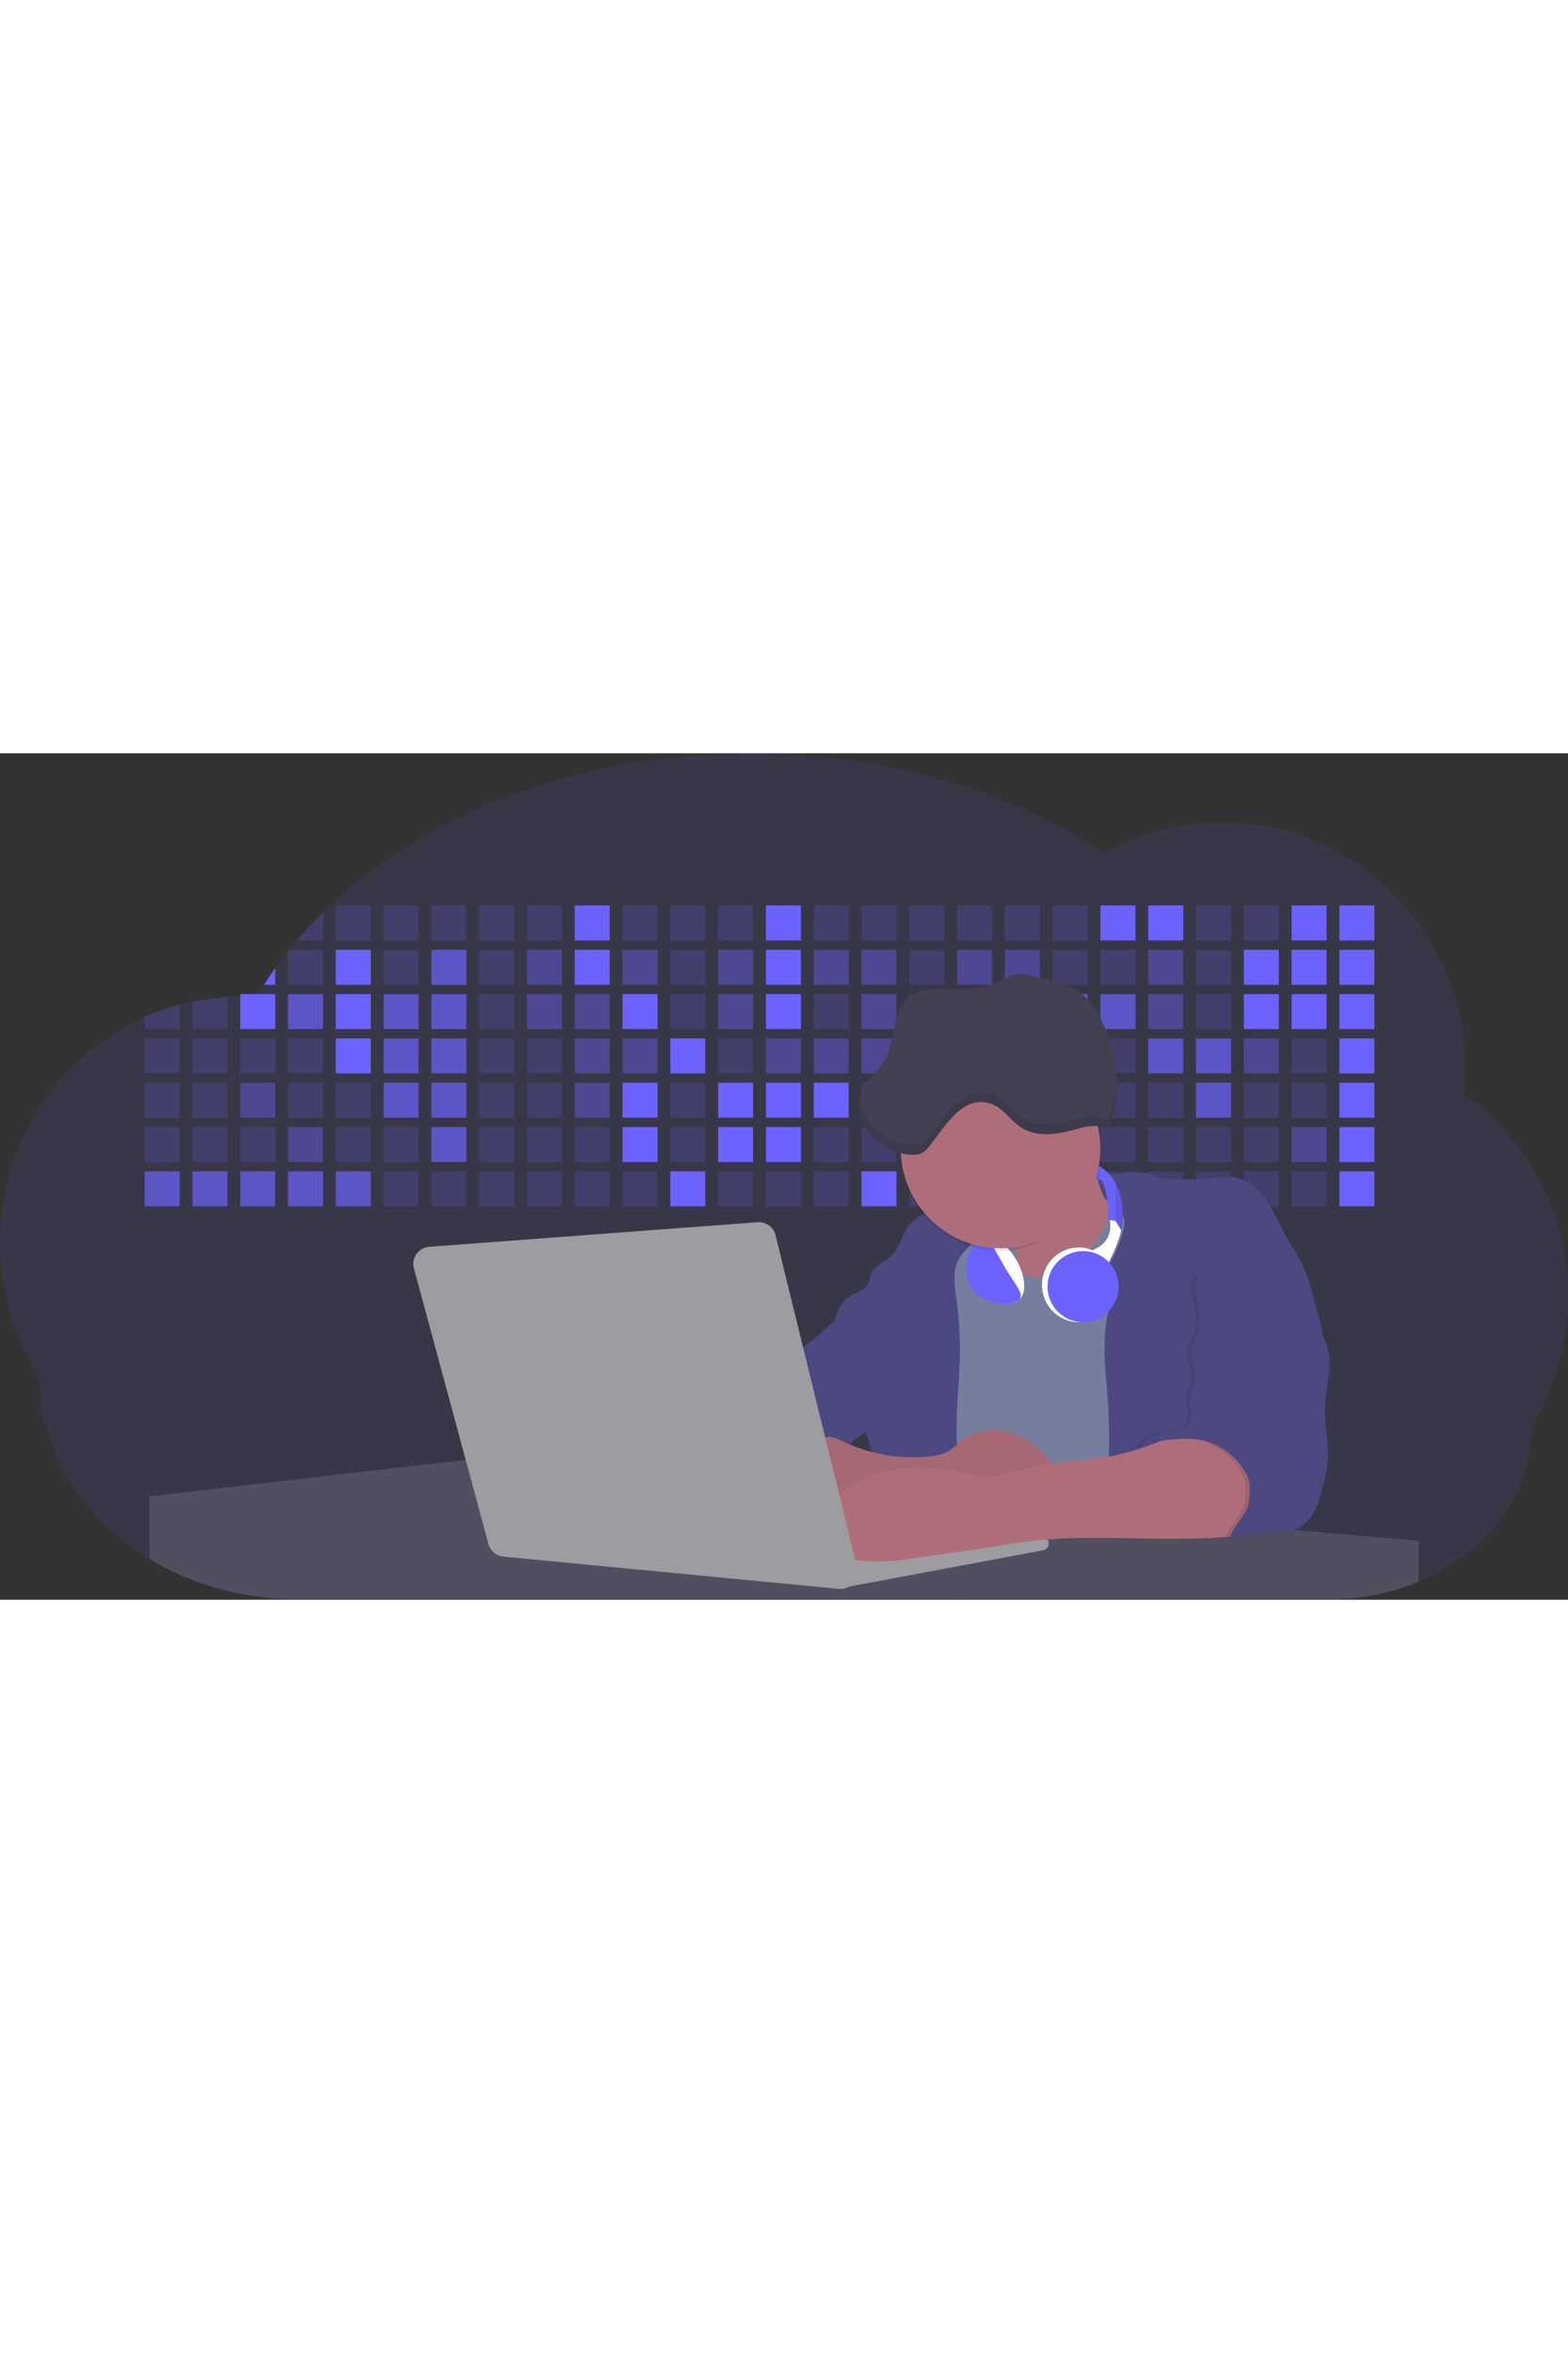 <svg id="aa7bae02-e79e-4d6b-a496-aba15f39787c" data-name="Layer 1" xmlns="http://www.w3.org/2000/svg" width="200" height="300" viewBox="0 0 1144 617.32"><rect x="0" y="0" width="1144" height="617.32" fill="#333333" stroke="none"/><title>developer activity</title><path d="M1172,537.57a181.92,181.92,0,0,1-6.85,49.6,180.06,180.06,0,0,1-19.27,44.28c0,50.1-33.82,93.4-82.91,114a167.3,167.3,0,0,1-64.73,12.8H245.17c-40.25,0-77.55-10.86-108.14-29.36A185.76,185.76,0,0,1,112.2,711c-34-29.22-55.08-69.6-55.08-114.2A180.5,180.5,0,0,1,28,498.08c0-73.36,43.39-136.44,105.55-164.29a174.52,174.52,0,0,1,25.51-9.12q4.63-1.26,9.36-2.26a175.39,175.39,0,0,1,25.51-3.5q4.65-.29,9.35-.33H205c3.46,0,6.89.12,10.3.32l1.12-1.9q2.06-3.44,4.22-6.81,3.9-6.14,8.18-12.1,4.48-6.29,9.35-12.38l.83-1q2.76-3.44,5.64-6.8,9-10.49,19-20.35c72.11-70.68,185.08-116.18,312.08-116.18,98.82,0,189.15,27.55,258.34,73.07A174.18,174.18,0,0,1,920,191.86c97.74,0,177,80.37,177,179.51a184.9,184.9,0,0,1-1,18.78A180,180,0,0,1,1172,537.57Z" transform="translate(-28 -141.34)" fill="#6c63ff" opacity="0.1"/><path d="M263.66,257.52v20.35h-19Q253.59,267.39,263.66,257.52Z" transform="translate(-28 -141.34)" fill="#6c63ff" opacity="0.2"/><rect x="245.02" y="111.02" width="25.51" height="25.51" fill="#6c63ff" opacity="0.2"/><rect x="279.88" y="111.02" width="25.51" height="25.51" fill="#6c63ff" opacity="0.2"/><rect x="314.75" y="111.02" width="25.51" height="25.51" fill="#6c63ff" opacity="0.2"/><rect x="349.61" y="111.02" width="25.51" height="25.51" fill="#6c63ff" opacity="0.2"/><rect x="384.48" y="111.02" width="25.51" height="25.51" fill="#6c63ff" opacity="0.2"/><rect x="419.35" y="111.02" width="25.51" height="25.51" fill="#6c63ff"/><rect x="454.21" y="111.02" width="25.51" height="25.51" fill="#6c63ff" opacity="0.2"/><rect x="489.08" y="111.02" width="25.51" height="25.51" fill="#6c63ff" opacity="0.2"/><rect x="523.94" y="111.02" width="25.51" height="25.51" fill="#6c63ff" opacity="0.2"/><rect x="558.81" y="111.02" width="25.51" height="25.51" fill="#6c63ff"/><rect x="593.68" y="111.02" width="25.51" height="25.51" fill="#6c63ff" opacity="0.2"/><rect x="628.54" y="111.02" width="25.51" height="25.51" fill="#6c63ff" opacity="0.2"/><rect x="663.41" y="111.02" width="25.51" height="25.51" fill="#6c63ff" opacity="0.2"/><rect x="698.28" y="111.02" width="25.51" height="25.51" fill="#6c63ff" opacity="0.2"/><rect x="733.14" y="111.02" width="25.51" height="25.51" fill="#6c63ff" opacity="0.2"/><rect x="768.01" y="111.02" width="25.51" height="25.51" fill="#6c63ff" opacity="0.2"/><rect x="802.87" y="111.02" width="25.51" height="25.51" fill="#6c63ff"/><rect x="837.74" y="111.02" width="25.51" height="25.51" fill="#6c63ff"/><rect x="872.61" y="111.02" width="25.51" height="25.51" fill="#6c63ff" opacity="0.2"/><rect x="907.47" y="111.02" width="25.51" height="25.51" fill="#6c63ff" opacity="0.2"/><rect x="942.34" y="111.02" width="25.51" height="25.51" fill="#6c63ff"/><rect x="977.2" y="111.02" width="25.51" height="25.51" fill="#6c63ff"/><path d="M228.8,298.08v12.1h-8.18Q224.52,304,228.8,298.08Z" transform="translate(-28 -141.34)" fill="#6c63ff"/><rect x="210.15" y="143.33" width="25.51" height="25.51" fill="#6c63ff" opacity="0.2"/><rect x="245.02" y="143.33" width="25.51" height="25.51" fill="#6c63ff"/><rect x="279.88" y="143.33" width="25.51" height="25.51" fill="#6c63ff" opacity="0.2"/><rect x="314.75" y="143.33" width="25.51" height="25.51" fill="#6c63ff" opacity="0.7"/><rect x="349.61" y="143.33" width="25.51" height="25.51" fill="#6c63ff" opacity="0.2"/><rect x="384.48" y="143.33" width="25.51" height="25.51" fill="#6c63ff" opacity="0.4"/><rect x="419.35" y="143.33" width="25.51" height="25.51" fill="#6c63ff"/><rect x="454.21" y="143.33" width="25.51" height="25.51" fill="#6c63ff" opacity="0.4"/><rect x="489.08" y="143.33" width="25.51" height="25.51" fill="#6c63ff" opacity="0.2"/><rect x="523.94" y="143.33" width="25.51" height="25.51" fill="#6c63ff" opacity="0.4"/><rect x="558.81" y="143.33" width="25.51" height="25.51" fill="#6c63ff"/><rect x="593.68" y="143.33" width="25.51" height="25.51" fill="#6c63ff" opacity="0.4"/><rect x="628.54" y="143.33" width="25.51" height="25.51" fill="#6c63ff" opacity="0.4"/><rect x="663.41" y="143.33" width="25.51" height="25.51" fill="#6c63ff" opacity="0.2"/><rect x="698.28" y="143.33" width="25.51" height="25.51" fill="#6c63ff" opacity="0.4"/><rect x="733.14" y="143.33" width="25.51" height="25.51" fill="#6c63ff" opacity="0.4"/><rect x="768.01" y="143.33" width="25.51" height="25.51" fill="#6c63ff" opacity="0.2"/><rect x="802.87" y="143.33" width="25.51" height="25.51" fill="#6c63ff" opacity="0.2"/><rect x="837.74" y="143.33" width="25.51" height="25.51" fill="#6c63ff" opacity="0.4"/><rect x="872.61" y="143.33" width="25.51" height="25.51" fill="#6c63ff" opacity="0.2"/><rect x="907.47" y="143.33" width="25.51" height="25.51" fill="#6c63ff"/><rect x="942.34" y="143.33" width="25.51" height="25.51" fill="#6c63ff"/><rect x="977.2" y="143.33" width="25.51" height="25.51" fill="#6c63ff"/><path d="M159.06,324.67V342.5H133.55v-8.71A174.52,174.52,0,0,1,159.06,324.67Z" transform="translate(-28 -141.34)" fill="#6c63ff" opacity="0.2"/><polygon points="165.93 177.57 165.93 201.16 140.42 201.16 140.42 181.07 165.93 177.57" fill="#6c63ff" opacity="0.2"/><rect x="175.28" y="175.65" width="25.51" height="25.51" fill="#6c63ff"/><rect x="210.15" y="175.65" width="25.51" height="25.51" fill="#6c63ff" opacity="0.7"/><rect x="245.02" y="175.65" width="25.51" height="25.51" fill="#6c63ff"/><rect x="279.88" y="175.65" width="25.51" height="25.51" fill="#6c63ff" opacity="0.7"/><rect x="314.75" y="175.65" width="25.51" height="25.51" fill="#6c63ff" opacity="0.7"/><rect x="349.61" y="175.65" width="25.51" height="25.51" fill="#6c63ff" opacity="0.2"/><rect x="384.48" y="175.65" width="25.51" height="25.51" fill="#6c63ff" opacity="0.4"/><rect x="419.35" y="175.65" width="25.51" height="25.51" fill="#6c63ff" opacity="0.4"/><rect x="454.21" y="175.65" width="25.51" height="25.51" fill="#6c63ff"/><rect x="489.08" y="175.65" width="25.51" height="25.51" fill="#6c63ff" opacity="0.2"/><rect x="523.94" y="175.65" width="25.51" height="25.51" fill="#6c63ff" opacity="0.4"/><rect x="558.81" y="175.65" width="25.51" height="25.51" fill="#6c63ff"/><rect x="593.68" y="175.65" width="25.51" height="25.51" fill="#6c63ff" opacity="0.2"/><rect x="628.54" y="175.65" width="25.51" height="25.51" fill="#6c63ff" opacity="0.4"/><rect x="663.41" y="175.65" width="25.51" height="25.51" fill="#6c63ff" opacity="0.2"/><rect x="698.28" y="175.65" width="25.51" height="25.51" fill="#6c63ff"/><rect x="733.14" y="175.65" width="25.51" height="25.51" fill="#6c63ff" opacity="0.2"/><rect x="768.01" y="175.65" width="25.51" height="25.51" fill="#6c63ff" opacity="0.7"/><rect x="802.87" y="175.65" width="25.51" height="25.51" fill="#6c63ff" opacity="0.7"/><rect x="837.74" y="175.65" width="25.51" height="25.51" fill="#6c63ff" opacity="0.4"/><rect x="872.61" y="175.65" width="25.51" height="25.51" fill="#6c63ff" opacity="0.2"/><rect x="907.47" y="175.65" width="25.51" height="25.51" fill="#6c63ff"/><rect x="942.34" y="175.65" width="25.51" height="25.51" fill="#6c63ff"/><rect x="977.2" y="175.65" width="25.51" height="25.51" fill="#6c63ff"/><rect x="105.55" y="207.96" width="25.51" height="25.51" fill="#6c63ff" opacity="0.2"/><rect x="140.42" y="207.96" width="25.51" height="25.51" fill="#6c63ff" opacity="0.2"/><rect x="175.28" y="207.96" width="25.51" height="25.51" fill="#6c63ff" opacity="0.2"/><rect x="210.15" y="207.96" width="25.51" height="25.51" fill="#6c63ff" opacity="0.2"/><rect x="245.02" y="207.96" width="25.51" height="25.51" fill="#6c63ff"/><rect x="279.88" y="207.96" width="25.51" height="25.51" fill="#6c63ff" opacity="0.7"/><rect x="314.75" y="207.96" width="25.51" height="25.51" fill="#6c63ff" opacity="0.7"/><rect x="349.61" y="207.96" width="25.51" height="25.51" fill="#6c63ff" opacity="0.2"/><rect x="384.48" y="207.96" width="25.51" height="25.51" fill="#6c63ff" opacity="0.2"/><rect x="419.35" y="207.96" width="25.51" height="25.51" fill="#6c63ff" opacity="0.4"/><rect x="454.21" y="207.96" width="25.51" height="25.51" fill="#6c63ff" opacity="0.4"/><rect x="489.08" y="207.96" width="25.51" height="25.51" fill="#6c63ff"/><rect x="523.94" y="207.96" width="25.51" height="25.51" fill="#6c63ff" opacity="0.2"/><rect x="558.81" y="207.96" width="25.51" height="25.51" fill="#6c63ff" opacity="0.4"/><rect x="593.68" y="207.96" width="25.51" height="25.51" fill="#6c63ff" opacity="0.4"/><rect x="628.54" y="207.96" width="25.51" height="25.51" fill="#6c63ff" opacity="0.4"/><rect x="663.41" y="207.96" width="25.51" height="25.51" fill="#6c63ff" opacity="0.4"/><rect x="698.28" y="207.96" width="25.51" height="25.51" fill="#6c63ff" opacity="0.2"/><rect x="733.14" y="207.96" width="25.51" height="25.51" fill="#6c63ff" opacity="0.2"/><rect x="768.01" y="207.96" width="25.51" height="25.51" fill="#6c63ff" opacity="0.2"/><rect x="802.87" y="207.96" width="25.51" height="25.51" fill="#6c63ff" opacity="0.2"/><rect x="837.74" y="207.96" width="25.51" height="25.51" fill="#6c63ff" opacity="0.7"/><rect x="872.61" y="207.96" width="25.51" height="25.51" fill="#6c63ff" opacity="0.7"/><rect x="907.47" y="207.96" width="25.51" height="25.51" fill="#6c63ff" opacity="0.4"/><rect x="942.34" y="207.96" width="25.51" height="25.51" fill="#6c63ff" opacity="0.2"/><rect x="977.2" y="207.96" width="25.51" height="25.51" fill="#6c63ff"/><rect x="105.55" y="240.28" width="25.51" height="25.51" fill="#6c63ff" opacity="0.2"/><rect x="140.42" y="240.28" width="25.51" height="25.51" fill="#6c63ff" opacity="0.2"/><rect x="175.28" y="240.28" width="25.51" height="25.51" fill="#6c63ff" opacity="0.4"/><rect x="210.15" y="240.28" width="25.51" height="25.51" fill="#6c63ff" opacity="0.2"/><rect x="245.02" y="240.28" width="25.51" height="25.51" fill="#6c63ff" opacity="0.2"/><rect x="279.88" y="240.28" width="25.51" height="25.51" fill="#6c63ff" opacity="0.7"/><rect x="314.75" y="240.28" width="25.51" height="25.51" fill="#6c63ff" opacity="0.7"/><rect x="349.61" y="240.28" width="25.51" height="25.51" fill="#6c63ff" opacity="0.2"/><rect x="384.48" y="240.28" width="25.51" height="25.51" fill="#6c63ff" opacity="0.2"/><rect x="419.35" y="240.28" width="25.51" height="25.51" fill="#6c63ff" opacity="0.4"/><rect x="454.21" y="240.28" width="25.51" height="25.51" fill="#6c63ff"/><rect x="489.08" y="240.28" width="25.51" height="25.51" fill="#6c63ff" opacity="0.2"/><rect x="523.94" y="240.28" width="25.51" height="25.51" fill="#6c63ff"/><rect x="558.81" y="240.28" width="25.51" height="25.51" fill="#6c63ff"/><rect x="593.68" y="240.28" width="25.51" height="25.51" fill="#6c63ff"/><rect x="628.54" y="240.28" width="25.51" height="25.51" fill="#6c63ff" opacity="0.2"/><rect x="663.41" y="240.28" width="25.51" height="25.51" fill="#6c63ff"/><rect x="698.28" y="240.28" width="25.51" height="25.51" fill="#6c63ff" opacity="0.2"/><rect x="733.14" y="240.28" width="25.51" height="25.51" fill="#6c63ff" opacity="0.2"/><rect x="768.01" y="240.28" width="25.51" height="25.51" fill="#6c63ff" opacity="0.2"/><rect x="802.87" y="240.28" width="25.51" height="25.51" fill="#6c63ff" opacity="0.2"/><rect x="837.74" y="240.28" width="25.51" height="25.51" fill="#6c63ff" opacity="0.2"/><rect x="872.61" y="240.28" width="25.51" height="25.51" fill="#6c63ff" opacity="0.7"/><rect x="907.47" y="240.28" width="25.51" height="25.51" fill="#6c63ff" opacity="0.2"/><rect x="942.34" y="240.28" width="25.51" height="25.51" fill="#6c63ff" opacity="0.2"/><rect x="977.2" y="240.28" width="25.51" height="25.51" fill="#6c63ff"/><rect x="105.55" y="272.59" width="25.51" height="25.51" fill="#6c63ff" opacity="0.2"/><rect x="140.42" y="272.59" width="25.51" height="25.51" fill="#6c63ff" opacity="0.2"/><rect x="175.28" y="272.59" width="25.51" height="25.51" fill="#6c63ff" opacity="0.2"/><rect x="210.15" y="272.59" width="25.51" height="25.51" fill="#6c63ff" opacity="0.4"/><rect x="245.02" y="272.59" width="25.51" height="25.51" fill="#6c63ff" opacity="0.2"/><rect x="279.88" y="272.59" width="25.51" height="25.51" fill="#6c63ff" opacity="0.2"/><rect x="314.75" y="272.59" width="25.51" height="25.51" fill="#6c63ff" opacity="0.7"/><rect x="349.61" y="272.59" width="25.51" height="25.51" fill="#6c63ff" opacity="0.2"/><rect x="384.48" y="272.59" width="25.51" height="25.51" fill="#6c63ff" opacity="0.2"/><rect x="419.35" y="272.59" width="25.51" height="25.51" fill="#6c63ff" opacity="0.2"/><rect x="454.21" y="272.59" width="25.51" height="25.51" fill="#6c63ff"/><rect x="489.08" y="272.59" width="25.51" height="25.51" fill="#6c63ff" opacity="0.2"/><rect x="523.94" y="272.59" width="25.51" height="25.51" fill="#6c63ff"/><rect x="558.81" y="272.59" width="25.51" height="25.51" fill="#6c63ff"/><rect x="593.68" y="272.59" width="25.51" height="25.51" fill="#6c63ff" opacity="0.2"/><rect x="628.54" y="272.59" width="25.51" height="25.51" fill="#6c63ff" opacity="0.2"/><rect x="663.41" y="272.59" width="25.51" height="25.51" fill="#6c63ff" opacity="0.2"/><rect x="698.28" y="272.59" width="25.51" height="25.51" fill="#6c63ff" opacity="0.2"/><rect x="733.14" y="272.59" width="25.51" height="25.51" fill="#6c63ff" opacity="0.2"/><rect x="768.01" y="272.59" width="25.51" height="25.51" fill="#6c63ff" opacity="0.2"/><rect x="802.87" y="272.59" width="25.51" height="25.51" fill="#6c63ff" opacity="0.2"/><rect x="837.74" y="272.59" width="25.51" height="25.51" fill="#6c63ff" opacity="0.2"/><rect x="872.61" y="272.59" width="25.51" height="25.51" fill="#6c63ff" opacity="0.2"/><rect x="907.47" y="272.59" width="25.51" height="25.51" fill="#6c63ff" opacity="0.2"/><rect x="942.34" y="272.59" width="25.51" height="25.51" fill="#6c63ff" opacity="0.4"/><rect x="977.2" y="272.59" width="25.51" height="25.51" fill="#6c63ff"/><rect x="105.55" y="304.91" width="25.51" height="25.51" fill="#6c63ff" opacity="0.7"/><rect x="140.42" y="304.91" width="25.51" height="25.51" fill="#6c63ff" opacity="0.7"/><rect x="175.28" y="304.91" width="25.51" height="25.51" fill="#6c63ff" opacity="0.7"/><rect x="210.15" y="304.91" width="25.51" height="25.51" fill="#6c63ff" opacity="0.7"/><rect x="245.02" y="304.91" width="25.51" height="25.51" fill="#6c63ff" opacity="0.7"/><rect x="279.88" y="304.91" width="25.51" height="25.51" fill="#6c63ff" opacity="0.2"/><rect x="314.75" y="304.91" width="25.51" height="25.51" fill="#6c63ff" opacity="0.2"/><rect x="349.61" y="304.91" width="25.51" height="25.51" fill="#6c63ff" opacity="0.2"/><rect x="384.48" y="304.91" width="25.51" height="25.51" fill="#6c63ff" opacity="0.2"/><rect x="419.35" y="304.91" width="25.51" height="25.51" fill="#6c63ff" opacity="0.2"/><rect x="454.21" y="304.91" width="25.51" height="25.51" fill="#6c63ff" opacity="0.2"/><rect x="489.08" y="304.91" width="25.51" height="25.51" fill="#6c63ff"/><rect x="523.94" y="304.91" width="25.51" height="25.51" fill="#6c63ff" opacity="0.2"/><rect x="558.81" y="304.91" width="25.51" height="25.51" fill="#6c63ff" opacity="0.2"/><rect x="593.68" y="304.91" width="25.51" height="25.51" fill="#6c63ff" opacity="0.2"/><rect x="628.54" y="304.91" width="25.51" height="25.51" fill="#6c63ff"/><rect x="663.41" y="304.91" width="25.51" height="25.51" fill="#6c63ff" opacity="0.2"/><rect x="698.28" y="304.91" width="25.51" height="25.51" fill="#6c63ff" opacity="0.2"/><rect x="733.14" y="304.91" width="25.51" height="25.51" fill="#6c63ff" opacity="0.2"/><rect x="768.01" y="304.91" width="25.51" height="25.51" fill="#6c63ff" opacity="0.2"/><rect x="802.87" y="304.91" width="25.51" height="25.51" fill="#6c63ff" opacity="0.2"/><rect x="837.74" y="304.91" width="25.51" height="25.51" fill="#6c63ff" opacity="0.2"/><rect x="872.61" y="304.91" width="25.51" height="25.51" fill="#6c63ff" opacity="0.2"/><rect x="907.47" y="304.91" width="25.51" height="25.51" fill="#6c63ff" opacity="0.2"/><rect x="942.34" y="304.91" width="25.51" height="25.51" fill="#6c63ff" opacity="0.2"/><rect x="977.2" y="304.91" width="25.51" height="25.51" fill="#6c63ff"/><circle cx="734.52" cy="363.89" r="34.87" fill="#767d9f"/><path d="M760.71,460.87q5.22,22.78,8.86,45.9c.73,4.58,1.38,9.41-.28,13.74-1.39,3.61-4.22,6.43-6.44,9.59s-3.9,7.21-2.55,10.83,5.29,5.6,9.05,6.62c10.76,2.9,22.23.79,32.94-2.35a53.29,53.29,0,0,0,13.81-5.72c4.54-2.88,8.26-6.88,11.68-11,15.61-18.93,25.83-41.65,35.45-64.23a39.12,39.12,0,0,1-33.11-13.34c-3.94-4.63-6.83-11.08-4.61-16.74-6.51,3.57-14.24,3.81-21.25,6.25a75.49,75.49,0,0,0-12.5,6.15q-7.18,4.15-14.28,8.46C772.07,458.29,767,461.19,760.71,460.87Z" transform="translate(-28 -141.34)" fill="#ae6e79"/><path d="M833.64,487.05c-6.11,11.89-14.06,23.32-25.41,30.4s-26.63,9-38,2c-5.6-3.42-9.84-8.62-14.73-13s-11-8.13-17.57-7.56c-7.24.63-12.91,6.28-17.76,11.69-7.36,8.22-14.47,16.79-19.68,26.52-10,18.7-12.37,40.56-11.93,61.76s3.51,42.29,3.58,63.49c.1,26.08-4.32,51.95-8.79,77.64,41.1-5.06,82.25,6,123.44,10.19,26.36,2.71,52.92,2.65,79.42,2.58,4.66,0,9.62-.12,13.5-2.7a18.2,18.2,0,0,0,5.59-6.64c3.66-6.75,5.13-14.45,6.15-22.06,2.59-19.22,2.67-38.68,2.74-58.08.18-47,.35-94.17-5.62-140.8-1.47-11.47-3.35-23-7.75-33.73s-11.58-20.6-21.62-26.35c-6.45-3.7-21.4-10.14-29-6.41C841.67,460.15,837.73,479.09,833.64,487.05Z" transform="translate(-28 -141.34)" fill="#767d9f"/><path d="M836.68,619.77c-1.55-29-7.86-59.95,5.57-85.69,3.3-6.32-8.54-14.21-4.88-20.33a92.08,92.08,0,0,0,10.06-23.93c.76-2.89,1.37-5.95.65-8.85-1.33-5.29-6.56-8.44-11-11.66-4.9-3.56-7.42-14.41-9-20.28s12.57,1.2,18.26-.89c7.9-2.89,17.94-1.07,25.82,1.86,4.4,1.62,9.18,1.76,13.87,1.88,9.11.24,18.25.47,27.29-.65,4.06-.51,8.13-1.28,12.21-1.05,10.41.59,19.46,7.71,25.62,16.13s10.08,18.23,15.13,27.35c4.21,7.6,9.23,14.78,12.82,22.69,3.18,7,5.19,14.52,7.18,22l5.13,19.19a25.58,25.58,0,0,1,1.26,8.51c-.26,3.07-1.62,5.93-3,8.66A164.12,164.12,0,0,1,971,603.2c-10.79,13.23-23.89,25.16-30.3,41-2.5,6.17-3.89,12.73-5.16,19.27a707.94,707.94,0,0,0-10.9,79.15,174.2,174.2,0,0,0-36.52-12.21,177.61,177.61,0,0,0-19-3c-5.59-.58-12.8.52-18.12-1-8.9-2.53-9.88-17.58-11.23-25.46-2.16-12.55-2.59-25.32-2.67-38C837,648.53,837.45,634.14,836.68,619.77Z" transform="translate(-28 -141.34)" fill="#4c4981"/><path d="M641.23,565.54c4.21,24,8.85,48.07,18,70.62-.23.22-.46.42-.69.62-.81.69-1.65,1.34-2.53,2-2.05,1.44-4.3,2.66-6,4.54a8,8,0,0,0-1.5,2.45,5.48,5.48,0,0,0,0,4.47c-4.77,2.11-10.31,1.46-15.66,1.26-4.61-.17-9.08,0-12.78,2.53-5.14,3.54-6.69,10.34-7.52,16.52q-.46,3.38-.79,6.77-.32,3.15-.52,6.32a188.61,188.61,0,0,0-.19,21q.08,1.92.21,3.84c-16.34-.39-31.23-8.91-45.32-17.19-3.22-1.89-6.54-3.88-8.63-7A15.8,15.8,0,0,1,555,674c0-.51.09-1,.16-1.52a41.58,41.58,0,0,1,2.29-8.68,107.2,107.2,0,0,1,19.19-32.65c3.58-4.18,7.61-8.27,9.28-13.52.73-2.29,1-4.72,1.74-7,3.32-9.88,15.3-14.55,19.4-24.14,1-2.29,1.46-4.8,2.7-7a17.63,17.63,0,0,1,4.25-4.75c.73-.61,1.49-1.2,2.24-1.79q10.54-8.26,20.31-17.45,1.82-1.71,3.6-3.46A59.48,59.48,0,0,0,641.23,565.54Z" transform="translate(-28 -141.34)" fill="#4c4981"/><path d="M742,494.56c-1.44,1.52-3,2.95-4.53,4.37l-.41.37-1.62,1.5a39,39,0,0,0-7.55,8.79l-.17.28c-5.1,9.13-3.21,20.37-1.79,30.74a261.55,261.55,0,0,1,2.37,39c-.26,18-2.38,35.88-2.42,53.86,0,4.08.09,8.15.27,12.23.29,6.63.79,13.25,1.39,19.87.65,7.26,1.43,14.51,2.16,21.76.58,5.61,1.13,11.21,1.59,16.81.23,2.9.45,5.79.63,8.69.21,3.4.38,6.81.48,10.21h0c.07,2.16.11,4.31.11,6.47,0,1.23,0,2.45,0,3.67q0,3.51-.19,7-.2,4.49-.61,9c-.31,3.27-.86,6.84-3.16,9.14-.14.14-.29.27-.44.4l-3.24-.4a332.72,332.72,0,0,0-67.3-1.2c.49-3.38.94-6.75,1.38-10.14.2-1.6.4-3.21.59-4.82q.33-2.76.63-5.52c.23-2,.44-4,.64-6q.78-7.73,1.37-15.47.87-11.29,1.32-22.62.22-5.41.34-10.83.17-6.72.16-13.45,0-6.54-.11-13.1c0-1.44-.06-2.88-.18-4.31a27.35,27.35,0,0,0-.53-3.83,49.87,49.87,0,0,0-3-8.48c-.22-.52-.43-1-.64-1.55-.12-.27-.23-.55-.34-.82,5.76-5.13,9.86-12,13.8-18.76,6.39-10.89,12.93-22.26,14-34.84s-5.18-26.71-17.2-30.55c-3.27-1-6.73-1.28-10.1-1.87-3.18-.56-9.81-1.83-13.49-4.11q-3,3.08-6,6.05a22.15,22.15,0,0,1,2.17-8.71l1.42.07a2.71,2.71,0,0,1-.16-1c0-1.07.74-2.28,2.32-3.62,4.71-4,12.12-4.89,15.09-10.3,1.24-2.25,1.45-4.93,2.45-7.29,2.87-6.73,11.11-9.21,16.07-14.59s6.2-13,10.21-19a28.62,28.62,0,0,1,12-10c.4-.19.81-.38,1.22-.55,8.3-3.55,18.16-4.36,26.76-4.34,3.34,0,12,.1,16.24,1.79a5.32,5.32,0,0,1,1.85,1.13C752.37,480.61,745.34,491,742,494.56Z" transform="translate(-28 -141.34)" fill="#4c4981"/><path d="M642.72,542.69a60.88,60.88,0,0,1,46.74,4.87c7.2,4,13.66,9.58,17.62,16.78,5.95,10.8,5.69,23.82,5.27,36.15-.21,6.17-.48,12.56-3.2,18.1C706,625,700.06,629.4,694,633a42.24,42.24,0,0,1-12.32,5.33c-6.72,1.46-13.7.22-20.47-1-7.36-1.36-15.26-3-20.37-8.48-3-3.18-4.64-7.31-6.26-11.35q-3.49-8.75-7-17.48c-4.05-10.11-5.42-18.52-.07-28.37,2.43-4.49,5.4-8.69,7.8-13.21C636.51,556.14,640.81,543.28,642.72,542.69Z" transform="translate(-28 -141.34)" fill="#4c4981"/><path d="M1063,715.56v29.9a167.3,167.3,0,0,1-64.73,12.8H728.58c-.14.14-.29.27-.44.4l-3.24-.4H245.17c-40.25,0-77.55-10.86-108.14-29.36V683.25l230.72-26.63.18,0L502.29,668l34.77,3,18.06,1.53,37.38,3.17,19.23,1.63,28,2.38,3.94.33,20.18,1.71L691.23,684l38.5,3.26,64.18,5.45,45.15,3.83,74.14,6.29,14.1,1.19,1.52.13,1.32.11,18.62,1.58,20.44,1.74,2.37.2Z" transform="translate(-28 -141.34)" fill="#504f60"/><polygon points="764 573.12 474.86 523.77 463.65 580.46 596.19 596.33 637 601.44 749.26 579.33 764 573.12" fill="#9c9ca1"/><path d="M642.33,739.94l144.86-27.23a5,5,0,0,1,5.94,4.93h0a5,5,0,0,1-4.09,4.93L647.57,749.06Z" transform="translate(-28 -141.34)" fill="#9c9ca1"/><path d="M705.17,654.31c4.51-.42,9.08-1.13,13.14-3.13,5-2.49,8.89-6.78,13.52-9.94,10.18-7,23.8-7.94,35.47-3.92s21.41,12.63,28.23,22.91c4.53,6.85,7.93,15.59,4.73,23.15a30.51,30.51,0,0,1-4.12,6.44l-8.34,10.9a29,29,0,0,1-5.66,6.09c-3.12,2.27-7,3.2-10.82,3.76-10.15,1.48-20.48.64-30.71,1.32-17.57,1.17-34.73,6.83-52.34,6.64-10.12-.11-20.11-2.15-30-4.19l-43.77-9c-7.62-1.56-16.23-3.84-19.82-10.75-1.61-3.11-1.91-6.71-2.1-10.21-.52-9.64,0-20.36,6.68-27.31,6.28-6.52,16.21-8.58,23.71-13.4,9.18-5.91,12.21-4,21.89.44A120,120,0,0,0,705.17,654.31Z" transform="translate(-28 -141.34)" fill="#ae6e79"/><path d="M705.17,654.31c4.51-.42,9.08-1.13,13.14-3.13,5-2.49,8.89-6.78,13.52-9.94,10.18-7,23.8-7.94,35.47-3.92s21.41,12.63,28.23,22.91c4.53,6.85,7.93,15.59,4.73,23.15a30.51,30.51,0,0,1-4.12,6.44l-8.34,10.9a29,29,0,0,1-5.66,6.09c-3.12,2.27-7,3.2-10.82,3.76-10.15,1.48-20.48.64-30.71,1.32-17.57,1.17-34.73,6.83-52.34,6.64-10.12-.11-20.11-2.15-30-4.19l-43.77-9c-7.62-1.56-16.23-3.84-19.82-10.75-1.61-3.11-1.91-6.71-2.1-10.21-.52-9.64,0-20.36,6.68-27.31,6.28-6.52,16.21-8.58,23.71-13.4,9.18-5.91,12.21-4,21.89.44A120,120,0,0,0,705.17,654.31Z" transform="translate(-28 -141.34)" opacity="0.05"/><path d="M880.94,640.6c-12.28,4.75-24.63,9.52-37.49,12.35-21.56,4.75-44.12,4-65.51,9.43-11.3,2.88-22.53,7.52-34.14,6.58-5.19-.42-10.2-2-15.25-3.2-28.37-7-60.62-4.73-83.66,13.27-7.88,6.15-14.33,13.82-20.18,22a14.7,14.7,0,0,0,5.91,21.88A86.62,86.62,0,0,0,659,730.48c13.13,1.16,26.32-.7,39.38-2.56,19.38-2.75,38.77-5.51,58.1-8.6,6.94-1.11,13.88-2.26,20.86-3.14,50.23-6.35,101.37,1.37,151.73-3.93,5.09-.54,10.27-1.24,14.9-3.41,11.72-5.5,17.52-20,15.1-32.74s-11.76-23.33-23-29.83c-9.42-5.47-19.58-7.68-30.07-10C896.26,634,890.32,637,880.94,640.6Z" transform="translate(-28 -141.34)" fill="#ae6e79"/><path d="M988.67,564.44c5.54,7.26,6.72,17,6.12,26.09s-2.76,18.08-3.08,27.21c-.44,12.52,2.58,25,2.07,37.48-.36,8.73-2.43,17.29-4.88,25.67-2.89,9.89-7.07,20.52-16.2,25.27-12.12,6.31-37.54,2.76-50.29,7.7,1.16-7.23,12.28-17.7,13.44-24.93.8-5,1.61-10.14.75-15.15-1.1-6.39-4.85-12.06-9.3-16.78-7.08-7.51-16.32-13.16-26.47-15s-35-.33-43.12,6.08c-1-6.62,17.6-13,24.14-14.43,3.26-.73,7-.32,9.61-2.39,5-3.92,1.37-11.73,1.61-18,.19-5,3.11-9.58,3.7-14.58,1-8-4.22-16.15-2.17-24,.76-2.9,2.45-5.45,3.62-8.21,3.56-8.45,2-18.09.1-27.07-1.18-5.64-2.33-12,.81-16.81,2.91-4.49,11.17,11.5,16.46,10.76,17.47-2.45,33.28-15.4,47.39-4.8,7.19,5.4,8.13,11,11,18.71C976.77,554.6,984,558.36,988.67,564.44Z" transform="translate(-28 -141.34)" opacity="0.1"/><path d="M991.67,564.44c5.54,7.26,6.72,17,6.12,26.09s-2.76,18.08-3.08,27.21c-.44,12.52,2.58,25,2.07,37.48-.36,8.73-2.43,17.29-4.88,25.67-2.89,9.89-7.07,20.52-16.2,25.27-12.12,6.31-37.54,2.76-50.29,7.7,1.16-7.23,12.28-17.7,13.44-24.93.8-5,1.61-10.14.75-15.15-1.1-6.39-4.85-12.06-9.3-16.78-7.08-7.51-16.32-13.16-26.47-15s-35-.33-43.12,6.08c-1-6.62,17.6-13,24.14-14.43,3.26-.73,7-.32,9.61-2.39,5-3.92,1.37-11.73,1.61-18,.19-5,3.11-9.58,3.7-14.58,1-8-4.22-16.15-2.17-24,.76-2.9,2.45-5.45,3.62-8.21,3.56-8.45,2-18.09.1-27.07-1.18-5.64-2.33-12,.81-16.81,2.91-4.49,8.6-6.19,13.89-6.94a68.42,68.42,0,0,1,50,12.9c7.19,5.4,8.13,11,11,18.71C979.77,554.6,987,558.36,991.67,564.44Z" transform="translate(-28 -141.34)" fill="#4c4981"/><path d="M330,517.06,384.37,718a12.55,12.55,0,0,0,10.91,9.21L640,750.72a12.54,12.54,0,0,0,13.38-15.48L593.84,492.86a12.54,12.54,0,0,0-13.12-9.51L341.13,501.27A12.54,12.54,0,0,0,330,517.06Z" transform="translate(-28 -141.34)" fill="#9c9ca1"/><ellipse cx="787.11" cy="387.68" rx="26.9" ry="27.25" fill="#fff"/><path d="M837.2,479.31s5.67,16.86-11.06,23.95L824,507l10.48,10.34S847.4,493.77,846,485.4C846,485.4,844,476.9,837.2,479.31Z" transform="translate(-28 -141.34)" fill="#fff"/><circle cx="790.2" cy="388.99" r="25.94" fill="#6c63ff"/><path d="M846.13,489.23l-4.12-6.8-6-.85c1.28-22.39-4.53-29.06-4.53-29.06l-1.35-.13-5.88-.57-11.06-11.48v-3.26c15.54,1.85,24.13,9.23,28.77,17.88C850.16,470.14,846.13,489.23,846.13,489.23Z" transform="translate(-28 -141.34)" fill="#6c63ff"/><path d="M830.18,448.27v4.12l-5.88-.57-11.06-11.48S830.35,444.17,830.18,448.27Z" transform="translate(-28 -141.34)" stroke="#4c4981" stroke-miterlimit="10" opacity="0.1"/><path d="M846.13,489.23l-4.12-6.8V455C850.16,470.14,846.13,489.23,846.13,489.23Z" transform="translate(-28 -141.34)" stroke="#4c4981" stroke-miterlimit="10" opacity="0.1"/><ellipse cx="757.11" cy="518.2" rx="14.43" ry="26.32" transform="translate(-185.67 306.64) rotate(-30)" fill="#fff"/><path d="M761,516c7.27,12.59,16.19,21,9.29,25s-27,2-34.27-10.6-.67-30,6.23-34S753.72,503.38,761,516Z" transform="translate(-28 -141.34)" fill="#6c63ff"/><path d="M825.73,425.3c0,40.23-27.53,79-67.76,79a72.85,72.85,0,0,1,0-145.7C798.2,358.64,825.73,385.06,825.73,425.3Z" transform="translate(-28 -141.34)" opacity="0.1"/><circle cx="729.97" cy="288.15" r="72.85" fill="#ae6e79"/><path d="M751.57,397.21c8.67,3.19,13.8,12.15,21.58,17.14,11,7,25.32,5.19,37.88,1.73,7-1.91,14.32-4.24,21.21-2.12a6,6,0,0,0,3.23.46c1.5-.43,2.24-2.09,2.73-3.57,8.52-25.4,4.69-54.17-8.17-77.67-3.32-6.06-7.3-11.92-12.78-16.13-4.32-3.31-9.4-5.48-14.52-7.33a145,145,0,0,0-28.88-7.13,17.94,17.94,0,0,0-5.27-.17c-2.41.39-4.57,1.69-6.72,2.85A68.78,68.78,0,0,1,732,313.38c-14,.53-30-2.77-40.79,6.21-13,10.77-9.76,31.78-18.19,46.4-5.58,9.67-16.34,16.69-18.11,27.7a25.57,25.57,0,0,0,.63,10.07c4.12,16.94,20.52,30.06,38,30.37a14.42,14.42,0,0,0,7.76-1.59,17.55,17.55,0,0,0,4.09-3.89C716.84,415.09,729.94,389.25,751.57,397.21Z" transform="translate(-28 -141.34)" fill="#444053"/><path d="M838.2,403.48c-.49,1.48-1.23,3.14-2.73,3.57a6,6,0,0,1-3.23-.46c-6.89-2.12-14.25.21-21.2,2.12-12.57,3.46-26.92,5.31-37.88-1.73-7.79-5-12.91-14-21.59-17.14-21.63-8-34.73,17.88-46.21,31.44a17.55,17.55,0,0,1-4.09,3.89,14.42,14.42,0,0,1-7.76,1.59c-17.42-.31-33.83-13.43-38-30.37-.23-1-.43-2-.58-3,0,.09,0,.17-.05.26a25.57,25.57,0,0,0,.63,10.07c4.12,16.94,20.53,30.06,38,30.37a14.42,14.42,0,0,0,7.76-1.59,17.55,17.55,0,0,0,4.09-3.89c11.48-13.56,24.58-39.4,46.21-31.44,8.68,3.19,13.8,12.15,21.59,17.14,11,7,25.31,5.19,37.88,1.73,7-1.91,14.31-4.24,21.2-2.12a6,6,0,0,0,3.23.46c1.5-.43,2.24-2.09,2.73-3.57a90.29,90.29,0,0,0,4.48-32.26A88.8,88.8,0,0,1,838.2,403.48Z" transform="translate(-28 -141.34)" opacity="0.1"/></svg>